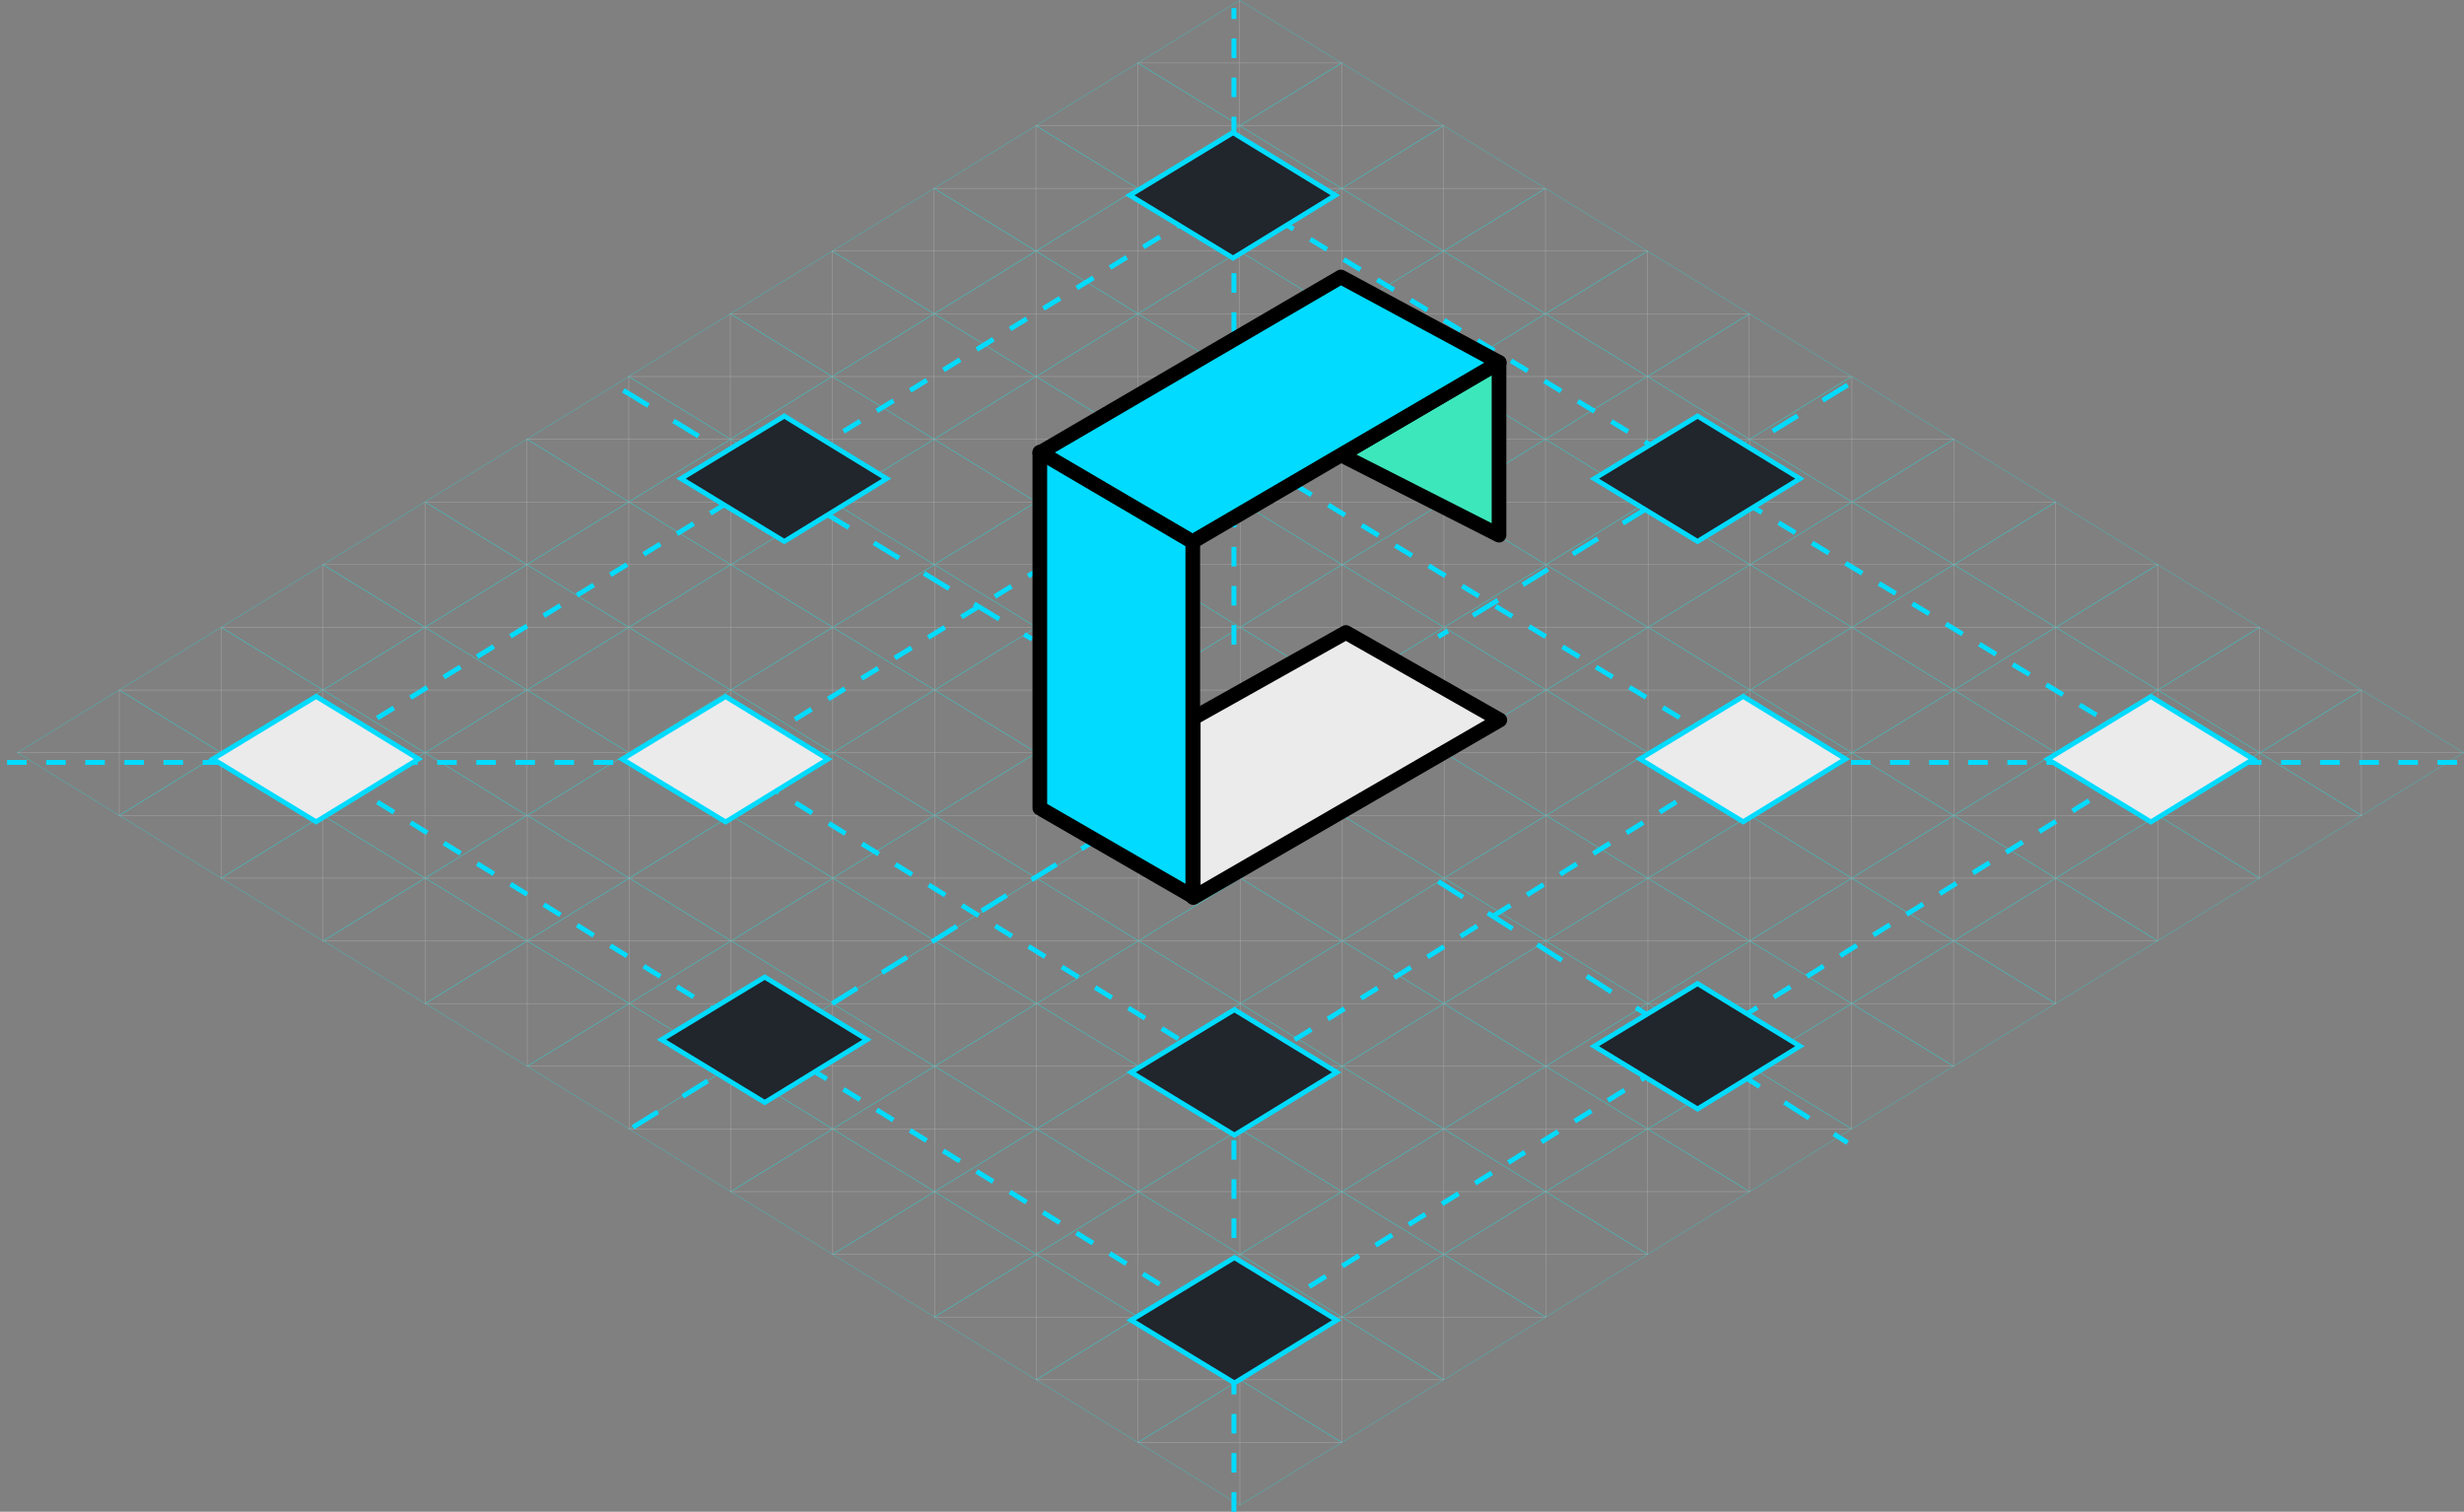 <svg xmlns="http://www.w3.org/2000/svg" width="504.099" height="309.256" viewBox="0 0 504.099 309.256"><rect x="0" y="0" width="504.099" height="309.256" fill="#808080" stroke="none"/><defs><style>.a{opacity:0.403;}.b,.c,.d,.e{fill:none;}.b{stroke:aqua;}.b,.c,.i,.j,.k{stroke-linecap:round;}.b,.c{stroke-miterlimit:10;stroke-width:0.1px;}.c{stroke:#dedede;}.d,.e,.f,.g{stroke:#01dbff;}.d,.h{stroke-dasharray:4;}.e{stroke-dasharray:6;}.f{fill:#21252c;}.g,.k{fill:#ebebec;}.h{fill:#011e58;stroke:#579ff8;}.i{fill:#3de7bc;}.i,.j,.k{stroke:#000;stroke-linejoin:round;stroke-width:3px;}.j{fill:#01dbff;}</style></defs><g transform="translate(-451.172 -1541.814)"><g class="a" transform="translate(454.723 1541.873)"><g transform="translate(125.113 115.448)"><g transform="translate(0 0)"><path class="b" d="M-835.844-1616.869l-20.845-12.827,20.845-12.827L-815-1629.7Z" transform="translate(877.534 1655.351)"/><path class="b" d="M-887.844-1584.869l-20.845-12.827,20.845-12.828L-867-1597.7Z" transform="translate(908.689 1636.179)"/><path class="b" d="M-835.844-1552.869l-20.845-12.828,20.845-12.827L-815-1565.7Z" transform="translate(877.534 1617.006)"/><path class="b" d="M-731.734-1616.869l-20.845-12.827,20.845-12.827,20.845,12.827Z" transform="translate(815.157 1655.351)"/><path class="b" d="M-679.734-1584.869l-20.845-12.827,20.845-12.828,20.845,12.828Z" transform="translate(784.002 1636.179)"/><path class="b" d="M-731.844-1552.869l-20.845-12.828,20.845-12.827L-711-1565.7Z" transform="translate(815.223 1617.006)"/><path class="b" d="M-783.844-1520.868l-20.845-12.828,20.845-12.827L-763-1533.7Z" transform="translate(846.379 1597.834)"/><path class="b" d="M-783.844-1648.868l-20.845-12.828,20.845-12.828L-763-1661.7Z" transform="translate(846.379 1674.524)"/><path class="b" d="M-783.844-1584.869l-20.845-12.827,20.845-12.828L-763-1597.7Z" transform="translate(846.379 1636.179)"/></g><line class="c" y2="76.965" transform="translate(62.534 0)"/><line class="c" y2="51.31" transform="translate(83.379 12.828)"/><line class="c" y2="51.31" transform="translate(41.69 12.828)"/><line class="c" y2="25.655" transform="translate(104.224 25.655)"/><line class="c" y2="25.655" transform="translate(20.845 25.655)"/><g transform="translate(0 12.828)"><line class="c" x2="41.69" transform="translate(41.69)"/><line class="c" x2="41.69" transform="translate(41.69 51.31)"/><line class="c" x2="83.468" transform="translate(20.801 12.828)"/><line class="c" x2="83.468" transform="translate(20.801 38.483)"/><line class="c" x2="125.069" transform="translate(0 25.655)"/></g></g><g transform="translate(125.113 192.414)"><g transform="translate(0 0)"><path class="b" d="M-835.844-1424.868l-20.845-12.828,20.845-12.828L-815-1437.7Z" transform="translate(877.534 1463.351)"/><path class="b" d="M-887.844-1392.869l-20.845-12.827,20.845-12.828L-867-1405.7Z" transform="translate(908.689 1444.179)"/><path class="b" d="M-835.844-1360.869l-20.845-12.828,20.845-12.828L-815-1373.7Z" transform="translate(877.534 1425.006)"/><path class="b" d="M-731.734-1424.868l-20.845-12.828,20.845-12.828,20.845,12.828Z" transform="translate(815.157 1463.351)"/><path class="b" d="M-679.734-1392.869l-20.845-12.827,20.845-12.828,20.845,12.828Z" transform="translate(784.002 1444.179)"/><path class="b" d="M-731.844-1360.869l-20.845-12.828,20.845-12.828L-711-1373.7Z" transform="translate(815.223 1425.006)"/><path class="b" d="M-783.844-1328.869l-20.845-12.828,20.845-12.828L-763-1341.7Z" transform="translate(846.379 1405.834)"/><path class="b" d="M-783.844-1456.868l-20.845-12.828,20.845-12.828L-763-1469.7Z" transform="translate(846.379 1482.524)"/><path class="b" d="M-783.844-1392.869l-20.845-12.827,20.845-12.828L-763-1405.7Z" transform="translate(846.379 1444.179)"/></g><line class="c" y2="76.965" transform="translate(62.534 0)"/><line class="c" y2="51.31" transform="translate(83.379 12.828)"/><line class="c" y2="51.31" transform="translate(41.69 12.828)"/><line class="c" y2="25.655" transform="translate(104.224 25.655)"/><line class="c" y2="25.655" transform="translate(20.845 25.655)"/><g transform="translate(0 12.828)"><line class="c" x2="41.69" transform="translate(41.69)"/><line class="c" x2="41.69" transform="translate(41.69 51.31)"/><line class="c" x2="83.468" transform="translate(20.801 12.828)"/><line class="c" x2="83.468" transform="translate(20.801 38.483)"/><line class="c" x2="125.069" transform="translate(0 25.655)"/></g></g><g transform="translate(250.138 192.414)"><g transform="translate(0 0)"><path class="b" d="M-523.954-1424.868-544.8-1437.7l20.845-12.828,20.845,12.828Z" transform="translate(565.644 1463.351)"/><path class="b" d="M-575.954-1392.869-596.8-1405.7l20.845-12.828,20.845,12.828Z" transform="translate(596.799 1444.179)"/><path class="b" d="M-523.954-1360.869-544.8-1373.7l20.845-12.828,20.845,12.828Z" transform="translate(565.644 1425.006)"/><path class="b" d="M-419.844-1424.868l-20.845-12.828,20.845-12.828L-399-1437.7Z" transform="translate(503.268 1463.351)"/><path class="b" d="M-367.844-1392.869l-20.845-12.827,20.845-12.828L-347-1405.7Z" transform="translate(472.112 1444.179)"/><path class="b" d="M-419.954-1360.869-440.8-1373.7l20.845-12.828,20.845,12.828Z" transform="translate(503.334 1425.006)"/><path class="b" d="M-471.954-1328.869-492.8-1341.7l20.845-12.828,20.845,12.828Z" transform="translate(534.489 1405.834)"/><path class="b" d="M-471.954-1456.868-492.8-1469.7l20.845-12.828,20.845,12.828Z" transform="translate(534.489 1482.524)"/><path class="b" d="M-471.954-1392.869-492.8-1405.7l20.845-12.828,20.845,12.828Z" transform="translate(534.489 1444.179)"/></g><line class="c" y2="76.965" transform="translate(62.534 0)"/><line class="c" y2="51.31" transform="translate(83.379 12.828)"/><line class="c" y2="51.31" transform="translate(41.69 12.828)"/><line class="c" y2="25.655" transform="translate(104.224 25.655)"/><line class="c" y2="25.655" transform="translate(20.845 25.655)"/><g transform="translate(0 12.828)"><line class="c" x2="41.69" transform="translate(41.69)"/><line class="c" x2="41.69" transform="translate(41.69 51.31)"/><line class="c" x2="83.468" transform="translate(20.801 12.828)"/><line class="c" x2="83.468" transform="translate(20.801 38.483)"/><line class="c" x2="125.069" transform="translate(0 25.655)"/></g></g><g transform="translate(187.581 230.896)"><path class="b" d="M-680.01-1328.869l-20.845-12.828,20.845-12.828,20.845,12.828Z" transform="translate(721.699 1367.351)"/><path class="b" d="M-732.01-1296.868l-20.845-12.828,20.845-12.827,20.845,12.827Z" transform="translate(752.855 1348.179)"/><path class="b" d="M-680.01-1264.869l-20.845-12.828,20.845-12.828,20.845,12.828Z" transform="translate(721.699 1329.007)"/><path class="b" d="M-575.9-1328.869l-20.845-12.828,20.845-12.828,20.845,12.828Z" transform="translate(659.323 1367.351)"/><path class="b" d="M-523.9-1296.868l-20.845-12.828,20.845-12.827,20.845,12.827Z" transform="translate(628.167 1348.179)"/><path class="b" d="M-576.01-1264.869l-20.845-12.828,20.845-12.828,20.845,12.828Z" transform="translate(659.389 1329.007)"/><path class="b" d="M-628.01-1232.868l-20.845-12.828,20.845-12.828,20.845,12.828Z" transform="translate(690.544 1309.834)"/><path class="b" d="M-628.01-1360.869l-20.845-12.828,20.845-12.828,20.845,12.828Z" transform="translate(690.544 1386.524)"/><path class="b" d="M-628.01-1296.868l-20.845-12.828,20.845-12.827,20.845,12.827Z" transform="translate(690.544 1348.179)"/><line class="c" y2="76.965" transform="translate(62.534)"/><line class="c" y2="51.31" transform="translate(83.379 12.828)"/><line class="c" y2="51.31" transform="translate(41.69 12.828)"/><line class="c" y2="25.655" transform="translate(104.224 25.655)"/><line class="c" y2="25.655" transform="translate(20.845 25.655)"/><g transform="translate(0 12.828)"><line class="c" x2="41.69" transform="translate(41.69)"/><line class="c" x2="41.69" transform="translate(41.69 51.31)"/><line class="c" x2="83.468" transform="translate(20.801 12.828)"/><line class="c" x2="83.468" transform="translate(20.801 38.483)"/><line class="c" x2="125.069" transform="translate(0 25.655)"/></g></g><g transform="translate(0 115.448)"><g transform="translate(0 0)"><path class="b" d="M-1147.954-1616.869-1168.8-1629.7l20.845-12.827,20.845,12.827Z" transform="translate(1189.644 1655.351)"/><path class="b" d="M-1199.954-1584.869-1220.8-1597.7l20.845-12.828,20.845,12.828Z" transform="translate(1220.799 1636.179)"/><path class="b" d="M-1147.954-1552.869-1168.8-1565.7l20.845-12.827,20.845,12.827Z" transform="translate(1189.644 1617.006)"/><path class="b" d="M-1043.844-1616.869l-20.844-12.827,20.844-12.827L-1023-1629.7Z" transform="translate(1127.267 1655.351)"/><path class="b" d="M-991.844-1584.869l-20.845-12.827,20.845-12.828L-971-1597.7Z" transform="translate(1096.112 1636.179)"/><path class="b" d="M-1043.954-1552.869-1064.8-1565.7l20.845-12.827,20.845,12.827Z" transform="translate(1127.333 1617.006)"/><path class="b" d="M-1095.954-1520.868-1116.8-1533.7l20.845-12.827,20.845,12.827Z" transform="translate(1158.489 1597.834)"/><path class="b" d="M-1095.954-1648.868-1116.8-1661.7l20.845-12.828,20.845,12.828Z" transform="translate(1158.489 1674.524)"/><path class="b" d="M-1095.954-1584.869-1116.8-1597.7l20.845-12.828,20.845,12.828Z" transform="translate(1158.489 1636.179)"/></g><line class="c" y2="76.965" transform="translate(62.534 0)"/><line class="c" y2="51.31" transform="translate(83.379 12.828)"/><line class="c" y2="51.31" transform="translate(41.69 12.828)"/><line class="c" y2="25.655" transform="translate(104.224 25.655)"/><line class="c" y2="25.655" transform="translate(20.845 25.655)"/><g transform="translate(0 12.828)"><line class="c" x2="41.69" transform="translate(41.69)"/><line class="c" x2="41.69" transform="translate(41.69 51.31)"/><line class="c" x2="83.468" transform="translate(20.801 12.828)"/><line class="c" x2="83.468" transform="translate(20.801 38.483)"/><line class="c" x2="125.069" transform="translate(0 25.655)"/></g></g><g transform="translate(187.625 76.965)"><g transform="translate(0 0)"><path class="b" d="M-679.9-1712.868l-20.845-12.828,20.845-12.828,20.845,12.828Z" transform="translate(721.589 1751.351)"/><path class="b" d="M-731.9-1680.869l-20.845-12.827,20.845-12.828,20.845,12.828Z" transform="translate(752.744 1732.179)"/><path class="b" d="M-679.9-1648.868l-20.845-12.828,20.845-12.828,20.845,12.828Z" transform="translate(721.589 1713.006)"/><path class="b" d="M-575.789-1712.868l-20.845-12.828,20.845-12.828,20.845,12.828Z" transform="translate(659.212 1751.351)"/><path class="b" d="M-523.789-1680.869l-20.845-12.827,20.845-12.828,20.845,12.828Z" transform="translate(628.057 1732.179)"/><path class="b" d="M-575.9-1648.868l-20.845-12.828,20.845-12.828,20.845,12.828Z" transform="translate(659.279 1713.006)"/><path class="b" d="M-627.9-1616.869l-20.844-12.827,20.844-12.827,20.845,12.827Z" transform="translate(690.434 1693.834)"/><path class="b" d="M-627.9-1744.869l-20.844-12.828,20.844-12.827,20.845,12.827Z" transform="translate(690.434 1770.524)"/><path class="b" d="M-627.9-1680.869l-20.844-12.827,20.844-12.828,20.845,12.828Z" transform="translate(690.434 1732.179)"/></g><line class="c" y2="76.965" transform="translate(62.534 0)"/><line class="c" y2="51.31" transform="translate(83.379 12.828)"/><line class="c" y2="51.31" transform="translate(41.69 12.828)"/><line class="c" y2="25.655" transform="translate(104.224 25.655)"/><line class="c" y2="25.655" transform="translate(20.845 25.655)"/><g transform="translate(0 12.828)"><line class="c" x2="41.69" transform="translate(41.69)"/><line class="c" x2="41.69" transform="translate(41.69 51.31)"/><line class="c" x2="83.468" transform="translate(20.801 12.828)"/><line class="c" x2="83.468" transform="translate(20.801 38.483)"/><line class="c" x2="125.069" transform="translate(0 25.655)"/></g></g><g transform="translate(62.556 76.965)"><g transform="translate(0 0)"><path class="b" d="M-991.9-1712.868l-20.844-12.828,20.844-12.828,20.845,12.828Z" transform="translate(1033.589 1751.351)"/><path class="b" d="M-1043.9-1680.869l-20.845-12.827,20.845-12.828,20.845,12.828Z" transform="translate(1064.744 1732.179)"/><path class="b" d="M-991.9-1648.868l-20.844-12.828,20.844-12.828,20.845,12.828Z" transform="translate(1033.589 1713.006)"/><path class="b" d="M-887.789-1712.868l-20.845-12.828,20.845-12.828,20.845,12.828Z" transform="translate(971.212 1751.351)"/><path class="b" d="M-835.789-1680.869l-20.845-12.827,20.845-12.828,20.845,12.828Z" transform="translate(940.057 1732.179)"/><path class="b" d="M-887.9-1648.868l-20.845-12.828,20.845-12.828,20.845,12.828Z" transform="translate(971.279 1713.006)"/><path class="b" d="M-939.9-1616.869l-20.845-12.827,20.845-12.827,20.845,12.827Z" transform="translate(1002.434 1693.834)"/><path class="b" d="M-939.9-1744.869l-20.845-12.828,20.845-12.827,20.845,12.827Z" transform="translate(1002.434 1770.524)"/><path class="b" d="M-939.9-1680.869l-20.845-12.827,20.845-12.828,20.845,12.828Z" transform="translate(1002.434 1732.179)"/></g><line class="c" y2="76.965" transform="translate(62.534 0)"/><line class="c" y2="51.31" transform="translate(83.379 12.828)"/><line class="c" y2="51.31" transform="translate(41.69 12.828)"/><line class="c" y2="25.655" transform="translate(104.224 25.655)"/><line class="c" y2="25.655" transform="translate(20.845 25.655)"/><g transform="translate(0 12.828)"><line class="c" x2="41.69" transform="translate(41.69)"/><line class="c" x2="41.69" transform="translate(41.69 51.31)"/><line class="c" x2="83.468" transform="translate(20.801 12.828)"/><line class="c" x2="83.468" transform="translate(20.801 38.483)"/><line class="c" x2="125.069" transform="translate(0 25.655)"/></g></g><g transform="translate(312.783 76.965)"><g transform="translate(0 0)"><path class="b" d="M-367.678-1712.868l-20.845-12.828,20.845-12.828,20.845,12.828Z" transform="translate(409.368 1751.351)"/><path class="b" d="M-419.678-1680.869l-20.845-12.827,20.845-12.828,20.845,12.828Z" transform="translate(440.523 1732.179)"/><path class="b" d="M-367.678-1648.868l-20.845-12.828,20.845-12.828,20.845,12.828Z" transform="translate(409.368 1713.006)"/><path class="b" d="M-263.568-1712.868l-20.845-12.828,20.845-12.828,20.845,12.828Z" transform="translate(346.992 1751.351)"/><path class="b" d="M-211.568-1680.869l-20.845-12.827,20.845-12.828,20.845,12.828Z" transform="translate(315.836 1732.179)"/><path class="b" d="M-263.679-1648.868l-20.845-12.828,20.845-12.828,20.845,12.828Z" transform="translate(347.058 1713.006)"/><path class="b" d="M-315.679-1616.869l-20.845-12.827,20.845-12.827,20.845,12.827Z" transform="translate(378.213 1693.834)"/><path class="b" d="M-315.679-1744.869l-20.845-12.828,20.845-12.827,20.845,12.827Z" transform="translate(378.213 1770.524)"/><path class="b" d="M-315.679-1680.869l-20.845-12.827,20.845-12.828,20.845,12.828Z" transform="translate(378.213 1732.179)"/></g><line class="c" y2="76.965" transform="translate(62.534 0)"/><line class="c" y2="51.31" transform="translate(83.379 12.828)"/><line class="c" y2="51.31" transform="translate(41.69 12.828)"/><line class="c" y2="25.655" transform="translate(104.224 25.655)"/><line class="c" y2="25.655" transform="translate(20.845 25.655)"/><g transform="translate(0 12.828)"><line class="c" x2="41.69" transform="translate(41.69)"/><line class="c" x2="41.69" transform="translate(41.69 51.31)"/><line class="c" x2="83.468" transform="translate(20.801 12.828)"/><line class="c" x2="83.468" transform="translate(20.801 38.483)"/><line class="c" x2="125.069" transform="translate(0 25.655)"/></g></g><g transform="translate(250.093 38.483)"><g transform="translate(0)"><path class="b" d="M-524.065-1808.869-544.91-1821.7l20.845-12.827,20.845,12.827Z" transform="translate(565.754 1847.351)"/><path class="b" d="M-576.065-1776.868-596.91-1789.7l20.845-12.828,20.845,12.828Z" transform="translate(596.91 1828.179)"/><path class="b" d="M-524.065-1744.869-544.91-1757.7l20.845-12.827,20.845,12.827Z" transform="translate(565.754 1809.006)"/><path class="b" d="M-419.954-1808.869-440.8-1821.7l20.845-12.827,20.845,12.827Z" transform="translate(503.378 1847.351)"/><path class="b" d="M-367.954-1776.868-388.8-1789.7l20.845-12.828,20.845,12.828Z" transform="translate(472.223 1828.179)"/><path class="b" d="M-420.065-1744.869-440.91-1757.7l20.845-12.827,20.845,12.827Z" transform="translate(503.444 1809.006)"/><path class="b" d="M-472.065-1712.868-492.91-1725.7l20.845-12.828,20.845,12.828Z" transform="translate(534.599 1789.834)"/><path class="b" d="M-472.065-1840.869-492.91-1853.7l20.845-12.827,20.845,12.827Z" transform="translate(534.599 1866.524)"/><path class="b" d="M-472.065-1776.868-492.91-1789.7l20.845-12.828,20.845,12.828Z" transform="translate(534.599 1828.179)"/></g><line class="c" y2="76.965" transform="translate(62.534)"/><line class="c" y2="51.31" transform="translate(83.379 12.828)"/><line class="c" y2="51.31" transform="translate(41.69 12.828)"/><line class="c" y2="25.655" transform="translate(104.224 25.655)"/><line class="c" y2="25.655" transform="translate(20.845 25.655)"/><g transform="translate(0 12.828)"><line class="c" x2="41.69" transform="translate(41.69)"/><line class="c" x2="41.69" transform="translate(41.69 51.31)"/><line class="c" x2="83.468" transform="translate(20.801 12.828)"/><line class="c" x2="83.468" transform="translate(20.801 38.483)"/><line class="c" x2="125.069" transform="translate(0 25.655)"/></g></g><g transform="translate(187.537 0)"><g transform="translate(0)"><path class="b" d="M-680.12-1904.868l-20.845-12.828,20.845-12.827,20.845,12.827Z" transform="translate(721.81 1943.351)"/><path class="b" d="M-732.12-1872.869l-20.845-12.827,20.845-12.828,20.845,12.828Z" transform="translate(752.965 1924.179)"/><path class="b" d="M-680.12-1840.869l-20.845-12.827,20.845-12.827,20.845,12.827Z" transform="translate(721.81 1905.006)"/><path class="b" d="M-576.01-1904.868l-20.845-12.828,20.845-12.827,20.845,12.827Z" transform="translate(659.433 1943.351)"/><path class="b" d="M-524.01-1872.869l-20.845-12.827,20.845-12.828,20.845,12.828Z" transform="translate(628.278 1924.179)"/><path class="b" d="M-576.12-1840.869l-20.845-12.827,20.845-12.827,20.845,12.827Z" transform="translate(659.499 1905.006)"/><path class="b" d="M-628.12-1808.869l-20.845-12.828,20.845-12.827,20.845,12.827Z" transform="translate(690.655 1885.834)"/><path class="b" d="M-628.12-1936.868l-20.845-12.828,20.845-12.828,20.845,12.828Z" transform="translate(690.655 1962.524)"/><path class="b" d="M-628.12-1872.869l-20.845-12.827,20.845-12.828,20.845,12.828Z" transform="translate(690.655 1924.179)"/></g><line class="c" y2="76.965" transform="translate(62.534)"/><line class="c" y2="51.31" transform="translate(83.379 12.828)"/><line class="c" y2="51.31" transform="translate(41.69 12.828)"/><line class="c" y2="25.655" transform="translate(104.224 25.655)"/><line class="c" y2="25.655" transform="translate(20.845 25.655)"/><g transform="translate(0 12.828)"><line class="c" x2="41.69" transform="translate(41.69)"/><line class="c" x2="41.69" transform="translate(41.69 51.31)"/><line class="c" x2="83.468" transform="translate(20.801 12.828)"/><line class="c" x2="83.468" transform="translate(20.801 38.483)"/><line class="c" x2="125.069" transform="translate(0 25.655)"/></g></g><g transform="translate(125.024 38.483)"><path class="b" d="M-836.065-1808.869-856.91-1821.7l20.845-12.827,20.845,12.827Z" transform="translate(877.755 1847.351)"/><path class="b" d="M-888.065-1776.868-908.91-1789.7l20.845-12.828,20.845,12.828Z" transform="translate(908.91 1828.179)"/><path class="b" d="M-836.065-1744.869-856.91-1757.7l20.845-12.827,20.845,12.827Z" transform="translate(877.755 1809.006)"/><path class="b" d="M-731.955-1808.869-752.8-1821.7l20.845-12.827,20.845,12.827Z" transform="translate(815.378 1847.351)"/><path class="b" d="M-679.954-1776.868-700.8-1789.7l20.845-12.828,20.845,12.828Z" transform="translate(784.223 1828.179)"/><path class="b" d="M-732.065-1744.869-752.91-1757.7l20.845-12.827,20.845,12.827Z" transform="translate(815.444 1809.006)"/><path class="b" d="M-784.065-1712.868-804.91-1725.7l20.845-12.828,20.845,12.828Z" transform="translate(846.599 1789.834)"/><path class="b" d="M-784.065-1840.869-804.91-1853.7l20.845-12.827,20.845,12.827Z" transform="translate(846.599 1866.524)"/><path class="b" d="M-784.065-1776.868-804.91-1789.7l20.845-12.828,20.845,12.828Z" transform="translate(846.599 1828.179)"/><line class="c" y2="76.965" transform="translate(62.534)"/><line class="c" y2="51.31" transform="translate(83.379 12.828)"/><line class="c" y2="51.31" transform="translate(41.69 12.828)"/><line class="c" y2="25.655" transform="translate(104.224 25.655)"/><line class="c" y2="25.655" transform="translate(20.845 25.655)"/><g transform="translate(0 12.828)"><line class="c" x2="41.69" transform="translate(41.69)"/><line class="c" x2="41.69" transform="translate(41.69 51.31)"/><line class="c" x2="83.468" transform="translate(20.801 12.828)"/><line class="c" x2="83.468" transform="translate(20.801 38.483)"/><line class="c" x2="125.069" transform="translate(0 25.655)"/></g></g><g transform="translate(187.67 153.931)"><g transform="translate(0 0)"><path class="b" d="M-679.789-1520.868l-20.845-12.828,20.845-12.827,20.845,12.827Z" transform="translate(721.479 1559.351)"/><path class="b" d="M-731.789-1488.869l-20.845-12.827,20.845-12.828,20.845,12.828Z" transform="translate(752.634 1540.179)"/><path class="b" d="M-679.789-1456.868l-20.845-12.828,20.845-12.828,20.845,12.828Z" transform="translate(721.479 1521.006)"/><path class="b" d="M-575.679-1520.868l-20.845-12.828,20.845-12.827,20.845,12.827Z" transform="translate(659.102 1559.351)"/><path class="b" d="M-523.679-1488.869l-20.845-12.827,20.845-12.828,20.845,12.828Z" transform="translate(627.947 1540.179)"/><path class="b" d="M-575.789-1456.868l-20.845-12.828,20.845-12.828,20.845,12.828Z" transform="translate(659.168 1521.006)"/><path class="b" d="M-627.789-1424.868l-20.845-12.828,20.845-12.828,20.845,12.828Z" transform="translate(690.323 1501.834)"/><path class="b" d="M-627.789-1552.869l-20.845-12.828,20.845-12.827,20.845,12.827Z" transform="translate(690.323 1578.524)"/><path class="b" d="M-627.789-1488.869l-20.845-12.827,20.845-12.828,20.845,12.828Z" transform="translate(690.323 1540.179)"/></g><line class="c" y2="76.965" transform="translate(62.534 0)"/><line class="c" y2="51.31" transform="translate(83.379 12.828)"/><line class="c" y2="51.31" transform="translate(41.69 12.828)"/><line class="c" y2="25.655" transform="translate(104.224 25.655)"/><line class="c" y2="25.655" transform="translate(20.845 25.655)"/><g transform="translate(0 12.828)"><line class="c" x2="41.69" transform="translate(41.69)"/><line class="c" x2="41.69" transform="translate(41.69 51.31)"/><line class="c" x2="83.468" transform="translate(20.801 12.828)"/><line class="c" x2="83.468" transform="translate(20.801 38.483)"/><line class="c" x2="125.069" transform="translate(0 25.655)"/></g></g><g transform="translate(62.629 153.931)"><g transform="translate(0 0)"><path class="b" d="M-991.718-1520.868l-20.845-12.828,20.845-12.827,20.845,12.827Z" transform="translate(1033.408 1559.351)"/><path class="b" d="M-1043.718-1488.869l-20.845-12.827,20.845-12.828,20.845,12.828Z" transform="translate(1064.563 1540.179)"/><path class="b" d="M-991.718-1456.868l-20.845-12.828,20.845-12.828,20.845,12.828Z" transform="translate(1033.408 1521.006)"/><path class="b" d="M-887.608-1520.868l-20.845-12.828,20.845-12.827,20.845,12.827Z" transform="translate(971.031 1559.351)"/><path class="b" d="M-835.608-1488.869l-20.845-12.827,20.845-12.828,20.845,12.828Z" transform="translate(939.876 1540.179)"/><path class="b" d="M-887.718-1456.868l-20.845-12.828,20.845-12.828,20.845,12.828Z" transform="translate(971.098 1521.006)"/><path class="b" d="M-939.718-1424.868l-20.845-12.828,20.845-12.828,20.845,12.828Z" transform="translate(1002.253 1501.834)"/><path class="b" d="M-939.718-1552.869l-20.845-12.828,20.845-12.827,20.845,12.827Z" transform="translate(1002.253 1578.524)"/><path class="b" d="M-939.718-1488.869l-20.845-12.827,20.845-12.828,20.845,12.828Z" transform="translate(1002.253 1540.179)"/></g><line class="c" y2="76.965" transform="translate(62.534 0)"/><line class="c" y2="51.31" transform="translate(83.379 12.828)"/><line class="c" y2="51.31" transform="translate(41.69 12.828)"/><line class="c" y2="25.655" transform="translate(104.224 25.655)"/><line class="c" y2="25.655" transform="translate(20.845 25.655)"/><g transform="translate(0 12.828)"><line class="c" x2="41.69" transform="translate(41.69)"/><line class="c" x2="41.69" transform="translate(41.69 51.31)"/><line class="c" x2="83.468" transform="translate(20.801 12.828)"/><line class="c" x2="83.468" transform="translate(20.801 38.483)"/><line class="c" x2="125.069" transform="translate(0 25.655)"/></g></g><g transform="translate(312.738 153.931)"><g transform="translate(0 0)"><path class="b" d="M-367.789-1520.868l-20.845-12.828,20.845-12.827,20.845,12.827Z" transform="translate(409.479 1559.351)"/><path class="b" d="M-419.789-1488.869l-20.845-12.827,20.845-12.828,20.845,12.828Z" transform="translate(440.634 1540.179)"/><path class="b" d="M-367.789-1456.868l-20.845-12.828,20.845-12.828,20.845,12.828Z" transform="translate(409.479 1521.006)"/><path class="b" d="M-263.679-1520.868l-20.845-12.828,20.845-12.827,20.845,12.827Z" transform="translate(347.102 1559.351)"/><path class="b" d="M-211.679-1488.869l-20.845-12.827,20.845-12.828,20.845,12.828Z" transform="translate(315.947 1540.179)"/><path class="b" d="M-263.789-1456.868l-20.845-12.828,20.845-12.828,20.845,12.828Z" transform="translate(347.168 1521.006)"/><path class="b" d="M-315.789-1424.868l-20.845-12.828,20.845-12.828,20.845,12.828Z" transform="translate(378.323 1501.834)"/><path class="b" d="M-315.789-1552.869l-20.845-12.828,20.845-12.827,20.845,12.827Z" transform="translate(378.323 1578.524)"/><path class="b" d="M-315.789-1488.869l-20.845-12.827,20.845-12.828,20.845,12.828Z" transform="translate(378.323 1540.179)"/></g><line class="c" y2="76.965" transform="translate(62.534 0)"/><line class="c" y2="51.31" transform="translate(83.379 12.828)"/><line class="c" y2="51.31" transform="translate(41.69 12.828)"/><line class="c" y2="25.655" transform="translate(104.224 25.655)"/><line class="c" y2="25.655" transform="translate(20.845 25.655)"/><g transform="translate(0 12.828)"><line class="c" x2="41.69" transform="translate(41.69)"/><line class="c" x2="41.69" transform="translate(41.69 51.31)"/><line class="c" x2="83.468" transform="translate(20.801 12.828)"/><line class="c" x2="83.468" transform="translate(20.801 38.483)"/><line class="c" x2="125.069" transform="translate(0 25.655)"/></g></g><g transform="translate(250.226 115.448)"><g transform="translate(0 0)"><path class="b" d="M-523.734-1616.869l-20.845-12.827,20.845-12.827,20.845,12.827Z" transform="translate(565.423 1655.351)"/><path class="b" d="M-575.734-1584.869l-20.845-12.827,20.845-12.828,20.845,12.828Z" transform="translate(596.579 1636.179)"/><path class="b" d="M-523.734-1552.869l-20.845-12.828,20.845-12.827,20.845,12.827Z" transform="translate(565.423 1617.006)"/><path class="b" d="M-419.623-1616.869l-20.845-12.827,20.845-12.827,20.845,12.827Z" transform="translate(503.047 1655.351)"/><path class="b" d="M-367.623-1584.869l-20.845-12.827,20.845-12.828,20.845,12.828Z" transform="translate(471.892 1636.179)"/><path class="b" d="M-419.734-1552.869l-20.845-12.828,20.845-12.827,20.845,12.827Z" transform="translate(503.113 1617.006)"/><path class="b" d="M-471.734-1520.868l-20.845-12.828,20.845-12.827,20.845,12.827Z" transform="translate(534.268 1597.834)"/><path class="b" d="M-471.734-1648.868l-20.845-12.828,20.845-12.828,20.845,12.828Z" transform="translate(534.268 1674.524)"/><path class="b" d="M-471.734-1584.869l-20.845-12.827,20.845-12.828,20.845,12.828Z" transform="translate(534.268 1636.179)"/></g><line class="c" y2="76.965" transform="translate(62.534 0)"/><line class="c" y2="51.31" transform="translate(83.379 12.828)"/><line class="c" y2="51.31" transform="translate(41.69 12.828)"/><line class="c" y2="25.655" transform="translate(104.224 25.655)"/><line class="c" y2="25.655" transform="translate(20.845 25.655)"/><g transform="translate(0 12.828)"><line class="c" x2="41.69" transform="translate(41.69)"/><line class="c" x2="41.69" transform="translate(41.69 51.31)"/><line class="c" x2="83.468" transform="translate(20.801 12.828)"/><line class="c" x2="83.468" transform="translate(20.801 38.483)"/><line class="c" x2="125.069" transform="translate(0 25.655)"/></g></g><g transform="translate(375.339 115.448)"><g transform="translate(0 0)"><path class="b" d="M-211.623-1616.869l-20.845-12.827,20.845-12.827,20.845,12.827Z" transform="translate(253.313 1655.351)"/><path class="b" d="M-263.623-1584.869l-20.845-12.827,20.845-12.828,20.845,12.828Z" transform="translate(284.468 1636.179)"/><path class="b" d="M-211.623-1552.869l-20.845-12.828,20.845-12.827,20.845,12.827Z" transform="translate(253.313 1617.006)"/><path class="b" d="M-107.513-1616.869l-20.845-12.827,20.845-12.827,20.845,12.827Z" transform="translate(190.936 1655.351)"/><path class="b" d="M-55.513-1584.869-76.358-1597.7l20.845-12.828,20.845,12.828Z" transform="translate(159.781 1636.179)"/><path class="b" d="M-107.623-1552.869l-20.845-12.828,20.845-12.827,20.845,12.827Z" transform="translate(191.003 1617.006)"/><path class="b" d="M-159.623-1520.868l-20.845-12.828,20.845-12.827,20.845,12.827Z" transform="translate(222.158 1597.834)"/><path class="b" d="M-159.623-1648.868l-20.845-12.828,20.845-12.828,20.845,12.828Z" transform="translate(222.158 1674.524)"/><path class="b" d="M-159.623-1584.869l-20.845-12.827,20.845-12.828,20.845,12.828Z" transform="translate(222.158 1636.179)"/></g><line class="c" y2="76.965" transform="translate(62.534 0)"/><line class="c" y2="51.31" transform="translate(83.379 12.828)"/><line class="c" y2="51.31" transform="translate(41.69 12.828)"/><line class="c" y2="25.655" transform="translate(104.224 25.655)"/><line class="c" y2="25.655" transform="translate(20.845 25.655)"/><g transform="translate(0 12.828)"><line class="c" x2="41.69" transform="translate(41.69)"/><line class="c" x2="41.69" transform="translate(41.69 51.31)"/><line class="c" x2="83.468" transform="translate(20.801 12.828)"/><line class="c" x2="83.468" transform="translate(20.801 38.483)"/><line class="c" x2="125.069" transform="translate(0 25.655)"/></g></g></g><g transform="translate(451.173 1543.476)"><g transform="translate(0 0)"><path class="d" d="M-18179.5,20751.369v-91.908" transform="translate(18431.943 -20443.775)"/><path class="d" d="M-18179.5,20789.676v-130.215" transform="translate(18431.943 -20659.461)"/><path class="d" d="M-18219.209,20613.473h-149.449" transform="translate(18368.658 -20459.162)"/><path class="d" d="M-18284.371,20613.473h-144.8" transform="translate(18787.047 -20459.162)"/><g transform="translate(127.539 77.097)"><path class="e" d="M302.57,1947.615l-83.736,51.5" transform="translate(-52.113 -1947.615)"/><path class="e" d="M308.9,1947.615,199.91,2015.271" transform="translate(-199.908 -1862.204)"/><path class="e" d="M93.908,1948.443l83.611,50.883" transform="translate(-93.908 -1947.338)"/><path class="e" d="M119.02,1962.717l83.736,53.45" transform="translate(47.701 -1861.155)"/></g></g><g transform="translate(148.703 90.137)"><path class="d" d="M-18320.268,20590.3l103.713-63.758,105.359,63.758" transform="translate(18320.566 -20526.547)"/><path class="d" d="M-18112.844,20612.984l-103.34,64.4-104.488-64.4" transform="translate(18320.672 -20549.209)"/></g><g transform="translate(127.312 78.082)"><path class="f" d="M-18174.34,20516.943l-21.131,12.8,21.131,12.846,20.939-12.846Z" transform="translate(18299.566 -20390.127)"/><path class="g" d="M-18174.34,20516.943l-21.131,12.8,21.131,12.846,20.939-12.846Z" transform="translate(18403.662 -20454.219)"/><path class="h" d="M-18174.34,20516.943l-21.131,12.8,21.131,12.846,20.939-12.846Z" transform="translate(18299.566 -20516.943)"/><path class="g" d="M-18174.34,20516.943l-21.131,12.8,21.131,12.846,20.939-12.846Z" transform="translate(18195.471 -20454.186)"/></g><g transform="translate(62.99 37.665)"><path class="d" d="M-18320.268,20642.508l188.621-115.959,191.633,115.959" transform="translate(18320.813 -20526.549)"/><path class="d" d="M-17942.682,20612.986l-187.949,117.127-190.041-117.127" transform="translate(18320.672 -20496.992)"/></g><g transform="translate(43.545 25.484)"><path class="f" d="M-18174.34,20516.943l-21.131,12.8,21.131,12.846,20.939-12.846Z" transform="translate(18383.055 -20516.943)"/><path class="g" d="M-18174.34,20516.943l-21.131,12.8,21.131,12.846,20.939-12.846Z" transform="translate(18570.84 -20401.588)"/><path class="f" d="M-18174.34,20516.943l-21.131,12.8,21.131,12.846,20.939-12.846Z" transform="translate(18383.334 -20286.816)"/><path class="f" d="M-18174.34,20516.943l-21.131,12.8,21.131,12.846,20.939-12.846Z" transform="translate(18478.088 -20342.867)"/><path class="f" d="M-18174.34,20516.943l-21.131,12.8,21.131,12.846,20.939-12.846Z" transform="translate(18291.248 -20458.973)"/><path class="f" d="M-18174.34,20516.943l-21.131,12.8,21.131,12.846,20.939-12.846Z" transform="translate(18478.088 -20458.973)"/><path class="f" d="M-18174.34,20516.943l-21.131,12.8,21.131,12.846,20.939-12.846Z" transform="translate(18287.246 -20344.201)"/><path class="g" d="M-18174.34,20516.943l-21.131,12.8,21.131,12.846,20.939-12.846Z" transform="translate(18195.471 -20401.621)"/></g></g><g transform="translate(663.905 1598.475)"><g transform="translate(0)"><path class="i" d="M-560.949-1248.226v35.346l-32.3-16.4Z" transform="translate(654.891 1265.696)"/><path class="j" d="M-646.365-1227.313l61.589-35.966,32.4,17.486-62.788,36.7Z" transform="translate(646.365 1263.279)"/><path class="j" d="M-646.365-1159.573V-1232.4l31.29,18.378v72.524Z" transform="translate(646.365 1268.236)"/><path class="k" d="M-588.086-1200.609l-31.234,17.518v36.7l62.716-36.316Z" transform="translate(650.706 1273.339)"/></g></g></g></svg>